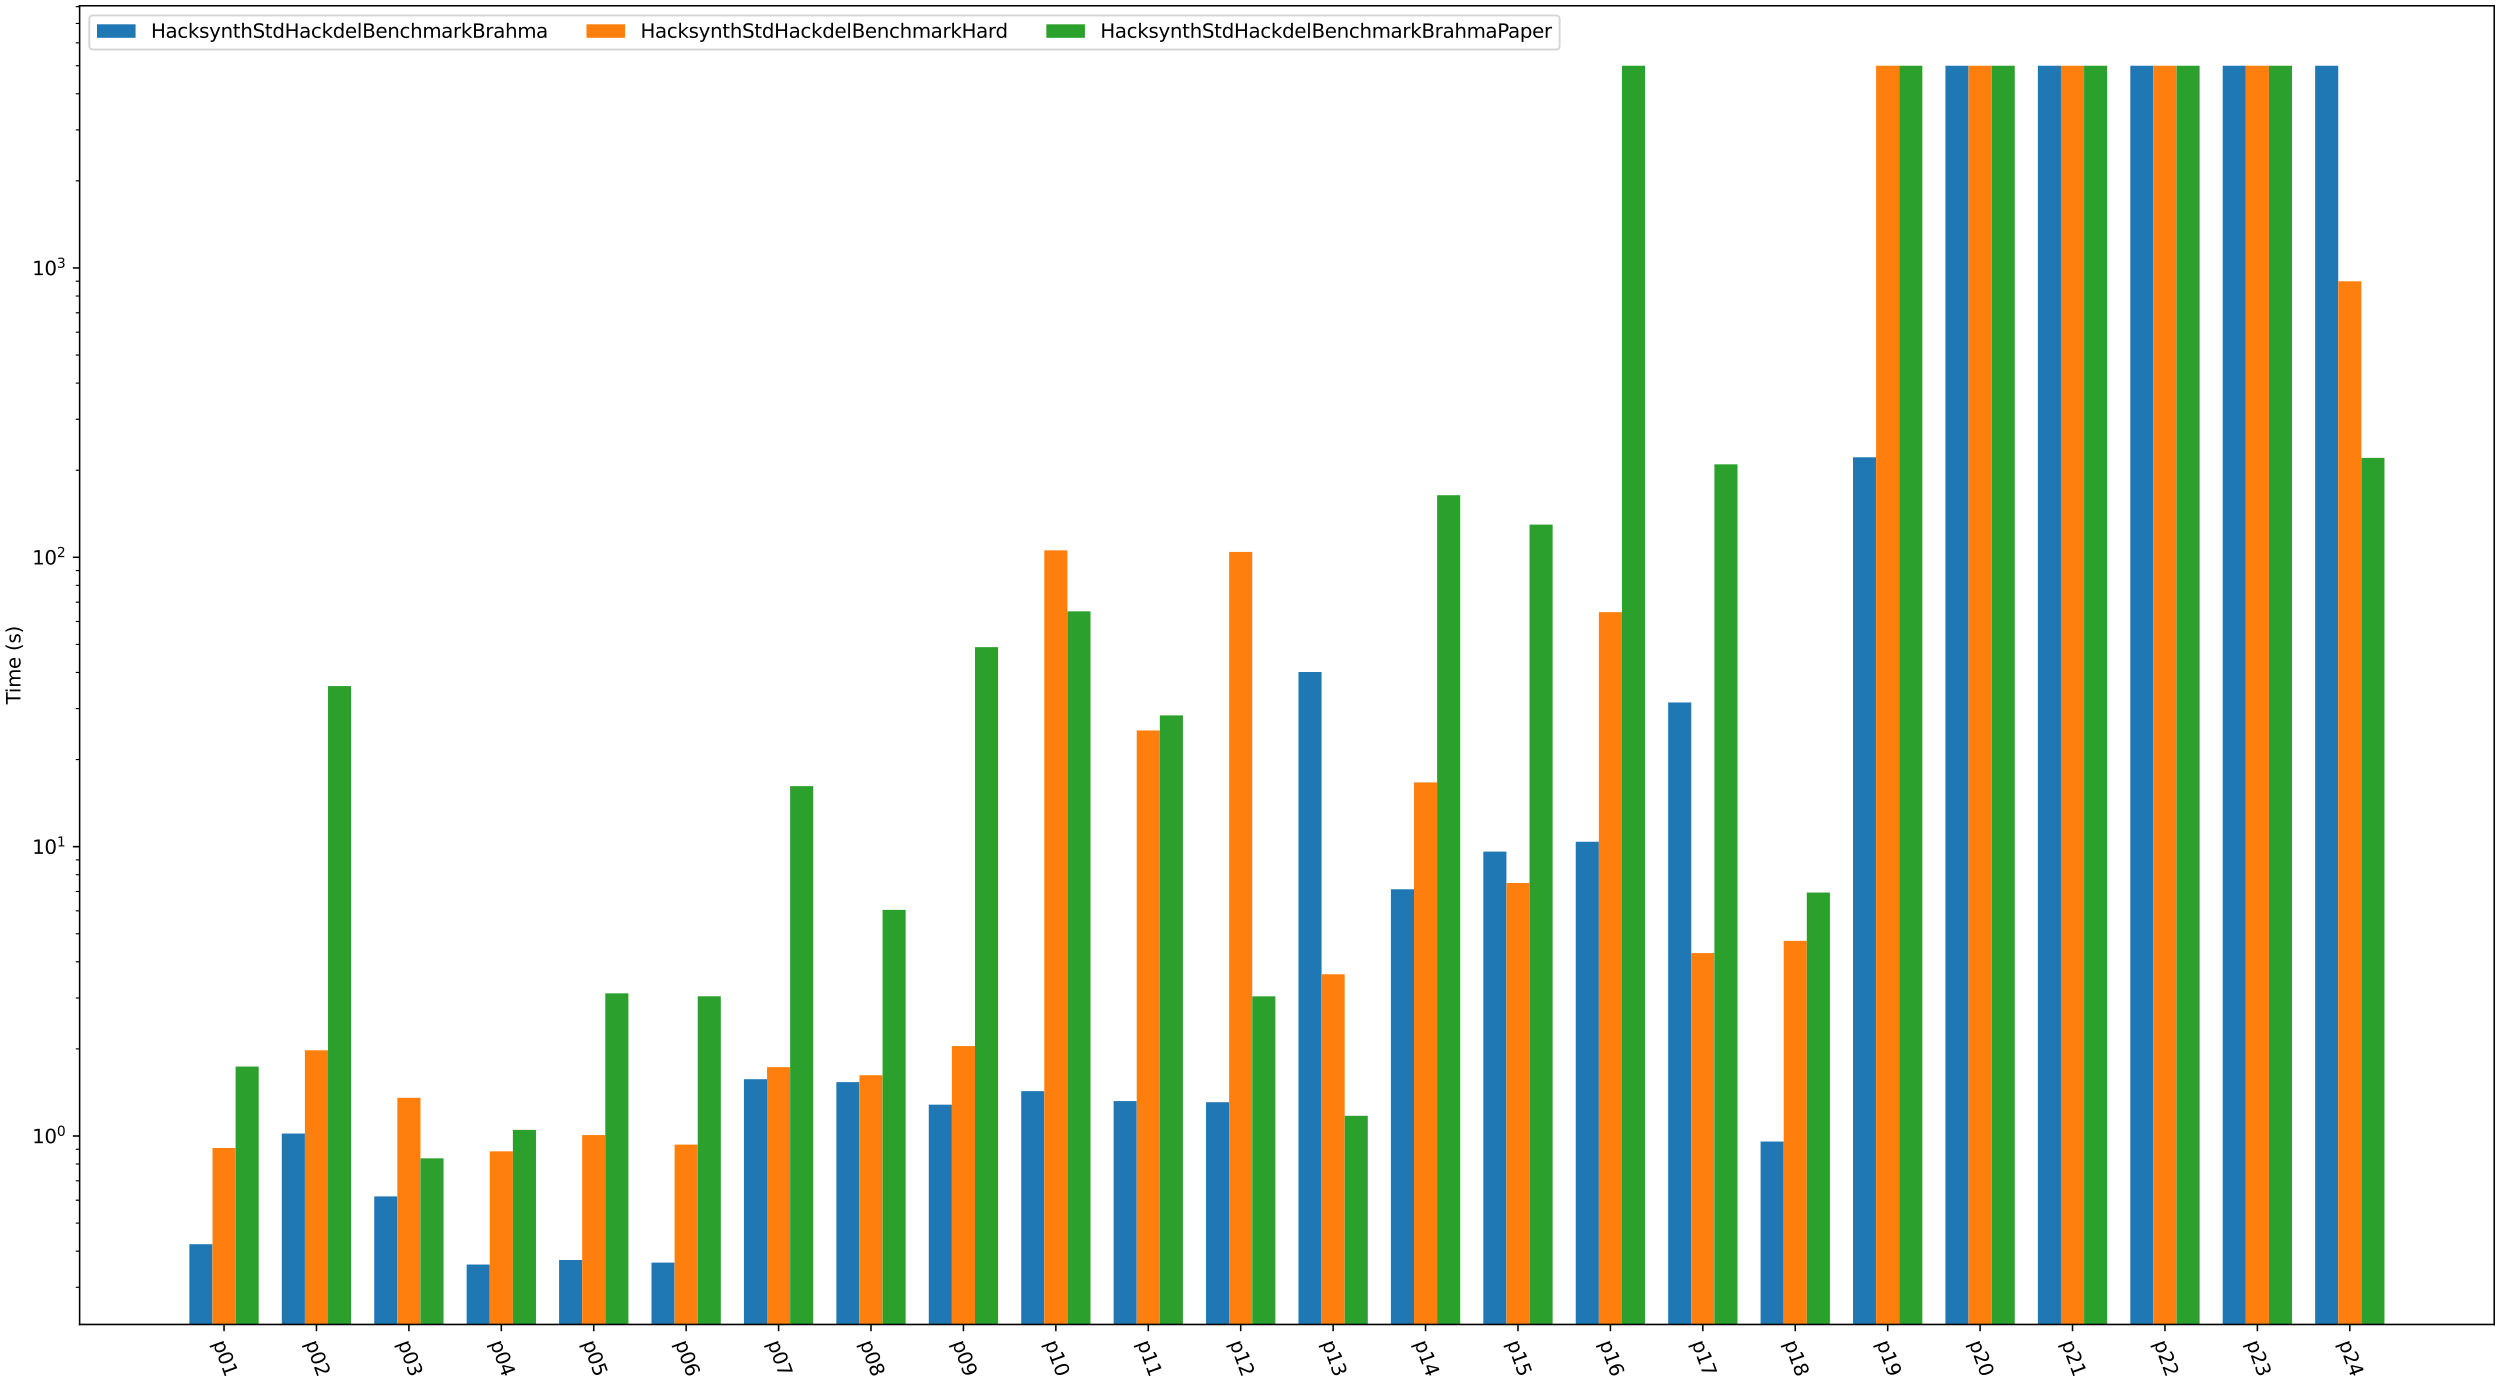 <?xml version="1.0" encoding="utf-8" standalone="no"?>
<!DOCTYPE svg PUBLIC "-//W3C//DTD SVG 1.1//EN"
  "http://www.w3.org/Graphics/SVG/1.1/DTD/svg11.dtd">
<svg xmlns:xlink="http://www.w3.org/1999/xlink" width="1296pt" height="717.84pt" viewBox="0 0 1296 717.84" xmlns="http://www.w3.org/2000/svg" version="1.1">
 <defs>
  <style type="text/css">*{stroke-linejoin: round; stroke-linecap: butt}</style>
 </defs>
 <g id="figure_1">
  <g id="patch_1">
   <path d="M 0 717.84 
L 1296 717.84 
L 1296 0 
L 0 0 
z
" style="fill: #ffffff"/>
  </g>
  <g id="axes_1">
   <g id="patch_2">
    <path d="M 41.278 686.606 
L 1293 686.606 
L 1293 3 
L 41.278 3 
z
" style="fill: #ffffff"/>
   </g>
   <g id="patch_3">
    <path d="M 98.175 150585.036 
L 110.153 150585.036 
L 110.153 644.999 
L 98.175 644.999 
z
" clip-path="url(#p7ad18f0dad)" style="fill: #1f77b4"/>
   </g>
   <g id="patch_4">
    <path d="M 146.088 150585.036 
L 158.066 150585.036 
L 158.066 587.625 
L 146.088 587.625 
z
" clip-path="url(#p7ad18f0dad)" style="fill: #1f77b4"/>
   </g>
   <g id="patch_5">
    <path d="M 194 150585.036 
L 205.979 150585.036 
L 205.979 620.224 
L 194 620.224 
z
" clip-path="url(#p7ad18f0dad)" style="fill: #1f77b4"/>
   </g>
   <g id="patch_6">
    <path d="M 241.913 150585.036 
L 253.891 150585.036 
L 253.891 655.533 
L 241.913 655.533 
z
" clip-path="url(#p7ad18f0dad)" style="fill: #1f77b4"/>
   </g>
   <g id="patch_7">
    <path d="M 289.826 150585.036 
L 301.804 150585.036 
L 301.804 653.19 
L 289.826 653.19 
z
" clip-path="url(#p7ad18f0dad)" style="fill: #1f77b4"/>
   </g>
   <g id="patch_8">
    <path d="M 337.739 150585.036 
L 349.717 150585.036 
L 349.717 654.517 
L 337.739 654.517 
z
" clip-path="url(#p7ad18f0dad)" style="fill: #1f77b4"/>
   </g>
   <g id="patch_9">
    <path d="M 385.651 150585.036 
L 397.63 150585.036 
L 397.63 559.441 
L 385.651 559.441 
z
" clip-path="url(#p7ad18f0dad)" style="fill: #1f77b4"/>
   </g>
   <g id="patch_10">
    <path d="M 433.564 150585.036 
L 445.542 150585.036 
L 445.542 560.969 
L 433.564 560.969 
z
" clip-path="url(#p7ad18f0dad)" style="fill: #1f77b4"/>
   </g>
   <g id="patch_11">
    <path d="M 481.477 150585.036 
L 493.455 150585.036 
L 493.455 572.666 
L 481.477 572.666 
z
" clip-path="url(#p7ad18f0dad)" style="fill: #1f77b4"/>
   </g>
   <g id="patch_12">
    <path d="M 529.39 150585.036 
L 541.368 150585.036 
L 541.368 565.656 
L 529.39 565.656 
z
" clip-path="url(#p7ad18f0dad)" style="fill: #1f77b4"/>
   </g>
   <g id="patch_13">
    <path d="M 577.303 150585.036 
L 589.281 150585.036 
L 589.281 570.799 
L 577.303 570.799 
z
" clip-path="url(#p7ad18f0dad)" style="fill: #1f77b4"/>
   </g>
   <g id="patch_14">
    <path d="M 625.215 150585.036 
L 637.194 150585.036 
L 637.194 571.363 
L 625.215 571.363 
z
" clip-path="url(#p7ad18f0dad)" style="fill: #1f77b4"/>
   </g>
   <g id="patch_15">
    <path d="M 673.128 150585.036 
L 685.106 150585.036 
L 685.106 348.369 
L 673.128 348.369 
z
" clip-path="url(#p7ad18f0dad)" style="fill: #1f77b4"/>
   </g>
   <g id="patch_16">
    <path d="M 721.041 150585.036 
L 733.019 150585.036 
L 733.019 460.986 
L 721.041 460.986 
z
" clip-path="url(#p7ad18f0dad)" style="fill: #1f77b4"/>
   </g>
   <g id="patch_17">
    <path d="M 768.954 150585.036 
L 780.932 150585.036 
L 780.932 441.476 
L 768.954 441.476 
z
" clip-path="url(#p7ad18f0dad)" style="fill: #1f77b4"/>
   </g>
   <g id="patch_18">
    <path d="M 816.867 150585.036 
L 828.845 150585.036 
L 828.845 436.357 
L 816.867 436.357 
z
" clip-path="url(#p7ad18f0dad)" style="fill: #1f77b4"/>
   </g>
   <g id="patch_19">
    <path d="M 864.779 150585.036 
L 876.757 150585.036 
L 876.757 364.162 
L 864.779 364.162 
z
" clip-path="url(#p7ad18f0dad)" style="fill: #1f77b4"/>
   </g>
   <g id="patch_20">
    <path d="M 912.692 150585.036 
L 924.67 150585.036 
L 924.67 591.775 
L 912.692 591.775 
z
" clip-path="url(#p7ad18f0dad)" style="fill: #1f77b4"/>
   </g>
   <g id="patch_21">
    <path d="M 960.605 150585.036 
L 972.583 150585.036 
L 972.583 237.039 
L 960.605 237.039 
z
" clip-path="url(#p7ad18f0dad)" style="fill: #1f77b4"/>
   </g>
   <g id="patch_22">
    <path d="M 1008.518 150585.036 
L 1020.496 150585.036 
L 1020.496 34.073 
L 1008.518 34.073 
z
" clip-path="url(#p7ad18f0dad)" style="fill: #1f77b4"/>
   </g>
   <g id="patch_23">
    <path d="M 1056.43 150585.036 
L 1068.409 150585.036 
L 1068.409 34.073 
L 1056.43 34.073 
z
" clip-path="url(#p7ad18f0dad)" style="fill: #1f77b4"/>
   </g>
   <g id="patch_24">
    <path d="M 1104.343 150585.036 
L 1116.321 150585.036 
L 1116.321 34.073 
L 1104.343 34.073 
z
" clip-path="url(#p7ad18f0dad)" style="fill: #1f77b4"/>
   </g>
   <g id="patch_25">
    <path d="M 1152.256 150585.036 
L 1164.234 150585.036 
L 1164.234 34.073 
L 1152.256 34.073 
z
" clip-path="url(#p7ad18f0dad)" style="fill: #1f77b4"/>
   </g>
   <g id="patch_26">
    <path d="M 1200.169 150585.036 
L 1212.147 150585.036 
L 1212.147 34.073 
L 1200.169 34.073 
z
" clip-path="url(#p7ad18f0dad)" style="fill: #1f77b4"/>
   </g>
   <g id="patch_27">
    <path d="M 110.153 150585.036 
L 122.131 150585.036 
L 122.131 595.117 
L 110.153 595.117 
z
" clip-path="url(#p7ad18f0dad)" style="fill: #ff7f0e"/>
   </g>
   <g id="patch_28">
    <path d="M 158.066 150585.036 
L 170.044 150585.036 
L 170.044 544.469 
L 158.066 544.469 
z
" clip-path="url(#p7ad18f0dad)" style="fill: #ff7f0e"/>
   </g>
   <g id="patch_29">
    <path d="M 205.979 150585.036 
L 217.957 150585.036 
L 217.957 569.102 
L 205.979 569.102 
z
" clip-path="url(#p7ad18f0dad)" style="fill: #ff7f0e"/>
   </g>
   <g id="patch_30">
    <path d="M 253.891 150585.036 
L 265.87 150585.036 
L 265.87 596.854 
L 253.891 596.854 
z
" clip-path="url(#p7ad18f0dad)" style="fill: #ff7f0e"/>
   </g>
   <g id="patch_31">
    <path d="M 301.804 150585.036 
L 313.782 150585.036 
L 313.782 588.406 
L 301.804 588.406 
z
" clip-path="url(#p7ad18f0dad)" style="fill: #ff7f0e"/>
   </g>
   <g id="patch_32">
    <path d="M 349.717 150585.036 
L 361.695 150585.036 
L 361.695 593.365 
L 349.717 593.365 
z
" clip-path="url(#p7ad18f0dad)" style="fill: #ff7f0e"/>
   </g>
   <g id="patch_33">
    <path d="M 397.63 150585.036 
L 409.608 150585.036 
L 409.608 553.216 
L 397.63 553.216 
z
" clip-path="url(#p7ad18f0dad)" style="fill: #ff7f0e"/>
   </g>
   <g id="patch_34">
    <path d="M 445.542 150585.036 
L 457.521 150585.036 
L 457.521 557.399 
L 445.542 557.399 
z
" clip-path="url(#p7ad18f0dad)" style="fill: #ff7f0e"/>
   </g>
   <g id="patch_35">
    <path d="M 493.455 150585.036 
L 505.433 150585.036 
L 505.433 542.272 
L 493.455 542.272 
z
" clip-path="url(#p7ad18f0dad)" style="fill: #ff7f0e"/>
   </g>
   <g id="patch_36">
    <path d="M 541.368 150585.036 
L 553.346 150585.036 
L 553.346 285.296 
L 541.368 285.296 
z
" clip-path="url(#p7ad18f0dad)" style="fill: #ff7f0e"/>
   </g>
   <g id="patch_37">
    <path d="M 589.281 150585.036 
L 601.259 150585.036 
L 601.259 378.685 
L 589.281 378.685 
z
" clip-path="url(#p7ad18f0dad)" style="fill: #ff7f0e"/>
   </g>
   <g id="patch_38">
    <path d="M 637.194 150585.036 
L 649.172 150585.036 
L 649.172 286.107 
L 637.194 286.107 
z
" clip-path="url(#p7ad18f0dad)" style="fill: #ff7f0e"/>
   </g>
   <g id="patch_39">
    <path d="M 685.106 150585.036 
L 697.085 150585.036 
L 697.085 505.07 
L 685.106 505.07 
z
" clip-path="url(#p7ad18f0dad)" style="fill: #ff7f0e"/>
   </g>
   <g id="patch_40">
    <path d="M 733.019 150585.036 
L 744.997 150585.036 
L 744.997 405.596 
L 733.019 405.596 
z
" clip-path="url(#p7ad18f0dad)" style="fill: #ff7f0e"/>
   </g>
   <g id="patch_41">
    <path d="M 780.932 150585.036 
L 792.91 150585.036 
L 792.91 457.734 
L 780.932 457.734 
z
" clip-path="url(#p7ad18f0dad)" style="fill: #ff7f0e"/>
   </g>
   <g id="patch_42">
    <path d="M 828.845 150585.036 
L 840.823 150585.036 
L 840.823 317.335 
L 828.845 317.335 
z
" clip-path="url(#p7ad18f0dad)" style="fill: #ff7f0e"/>
   </g>
   <g id="patch_43">
    <path d="M 876.757 150585.036 
L 888.736 150585.036 
L 888.736 494.06 
L 876.757 494.06 
z
" clip-path="url(#p7ad18f0dad)" style="fill: #ff7f0e"/>
   </g>
   <g id="patch_44">
    <path d="M 924.67 150585.036 
L 936.648 150585.036 
L 936.648 487.757 
L 924.67 487.757 
z
" clip-path="url(#p7ad18f0dad)" style="fill: #ff7f0e"/>
   </g>
   <g id="patch_45">
    <path d="M 972.583 150585.036 
L 984.561 150585.036 
L 984.561 34.073 
L 972.583 34.073 
z
" clip-path="url(#p7ad18f0dad)" style="fill: #ff7f0e"/>
   </g>
   <g id="patch_46">
    <path d="M 1020.496 150585.036 
L 1032.474 150585.036 
L 1032.474 34.073 
L 1020.496 34.073 
z
" clip-path="url(#p7ad18f0dad)" style="fill: #ff7f0e"/>
   </g>
   <g id="patch_47">
    <path d="M 1068.409 150585.036 
L 1080.387 150585.036 
L 1080.387 34.073 
L 1068.409 34.073 
z
" clip-path="url(#p7ad18f0dad)" style="fill: #ff7f0e"/>
   </g>
   <g id="patch_48">
    <path d="M 1116.321 150585.036 
L 1128.3 150585.036 
L 1128.3 34.073 
L 1116.321 34.073 
z
" clip-path="url(#p7ad18f0dad)" style="fill: #ff7f0e"/>
   </g>
   <g id="patch_49">
    <path d="M 1164.234 150585.036 
L 1176.212 150585.036 
L 1176.212 34.073 
L 1164.234 34.073 
z
" clip-path="url(#p7ad18f0dad)" style="fill: #ff7f0e"/>
   </g>
   <g id="patch_50">
    <path d="M 1212.147 150585.036 
L 1224.125 150585.036 
L 1224.125 145.794 
L 1212.147 145.794 
z
" clip-path="url(#p7ad18f0dad)" style="fill: #ff7f0e"/>
   </g>
   <g id="patch_51">
    <path d="M 122.131 150585.036 
L 134.109 150585.036 
L 134.109 552.873 
L 122.131 552.873 
z
" clip-path="url(#p7ad18f0dad)" style="fill: #2ca02c"/>
   </g>
   <g id="patch_52">
    <path d="M 170.044 150585.036 
L 182.022 150585.036 
L 182.022 355.674 
L 170.044 355.674 
z
" clip-path="url(#p7ad18f0dad)" style="fill: #2ca02c"/>
   </g>
   <g id="patch_53">
    <path d="M 217.957 150585.036 
L 229.935 150585.036 
L 229.935 600.494 
L 217.957 600.494 
z
" clip-path="url(#p7ad18f0dad)" style="fill: #2ca02c"/>
   </g>
   <g id="patch_54">
    <path d="M 265.87 150585.036 
L 277.848 150585.036 
L 277.848 585.709 
L 265.87 585.709 
z
" clip-path="url(#p7ad18f0dad)" style="fill: #2ca02c"/>
   </g>
   <g id="patch_55">
    <path d="M 313.782 150585.036 
L 325.76 150585.036 
L 325.76 514.957 
L 313.782 514.957 
z
" clip-path="url(#p7ad18f0dad)" style="fill: #2ca02c"/>
   </g>
   <g id="patch_56">
    <path d="M 361.695 150585.036 
L 373.673 150585.036 
L 373.673 516.458 
L 361.695 516.458 
z
" clip-path="url(#p7ad18f0dad)" style="fill: #2ca02c"/>
   </g>
   <g id="patch_57">
    <path d="M 409.608 150585.036 
L 421.586 150585.036 
L 421.586 407.548 
L 409.608 407.548 
z
" clip-path="url(#p7ad18f0dad)" style="fill: #2ca02c"/>
   </g>
   <g id="patch_58">
    <path d="M 457.521 150585.036 
L 469.499 150585.036 
L 469.499 471.662 
L 457.521 471.662 
z
" clip-path="url(#p7ad18f0dad)" style="fill: #2ca02c"/>
   </g>
   <g id="patch_59">
    <path d="M 505.433 150585.036 
L 517.412 150585.036 
L 517.412 335.49 
L 505.433 335.49 
z
" clip-path="url(#p7ad18f0dad)" style="fill: #2ca02c"/>
   </g>
   <g id="patch_60">
    <path d="M 553.346 150585.036 
L 565.324 150585.036 
L 565.324 316.906 
L 553.346 316.906 
z
" clip-path="url(#p7ad18f0dad)" style="fill: #2ca02c"/>
   </g>
   <g id="patch_61">
    <path d="M 601.259 150585.036 
L 613.237 150585.036 
L 613.237 370.871 
L 601.259 370.871 
z
" clip-path="url(#p7ad18f0dad)" style="fill: #2ca02c"/>
   </g>
   <g id="patch_62">
    <path d="M 649.172 150585.036 
L 661.15 150585.036 
L 661.15 516.503 
L 649.172 516.503 
z
" clip-path="url(#p7ad18f0dad)" style="fill: #2ca02c"/>
   </g>
   <g id="patch_63">
    <path d="M 697.085 150585.036 
L 709.063 150585.036 
L 709.063 578.414 
L 697.085 578.414 
z
" clip-path="url(#p7ad18f0dad)" style="fill: #2ca02c"/>
   </g>
   <g id="patch_64">
    <path d="M 744.997 150585.036 
L 756.976 150585.036 
L 756.976 256.708 
L 744.997 256.708 
z
" clip-path="url(#p7ad18f0dad)" style="fill: #2ca02c"/>
   </g>
   <g id="patch_65">
    <path d="M 792.91 150585.036 
L 804.888 150585.036 
L 804.888 271.941 
L 792.91 271.941 
z
" clip-path="url(#p7ad18f0dad)" style="fill: #2ca02c"/>
   </g>
   <g id="patch_66">
    <path d="M 840.823 150585.036 
L 852.801 150585.036 
L 852.801 34.073 
L 840.823 34.073 
z
" clip-path="url(#p7ad18f0dad)" style="fill: #2ca02c"/>
   </g>
   <g id="patch_67">
    <path d="M 888.736 150585.036 
L 900.714 150585.036 
L 900.714 240.706 
L 888.736 240.706 
z
" clip-path="url(#p7ad18f0dad)" style="fill: #2ca02c"/>
   </g>
   <g id="patch_68">
    <path d="M 936.648 150585.036 
L 948.627 150585.036 
L 948.627 462.677 
L 936.648 462.677 
z
" clip-path="url(#p7ad18f0dad)" style="fill: #2ca02c"/>
   </g>
   <g id="patch_69">
    <path d="M 984.561 150585.036 
L 996.539 150585.036 
L 996.539 34.073 
L 984.561 34.073 
z
" clip-path="url(#p7ad18f0dad)" style="fill: #2ca02c"/>
   </g>
   <g id="patch_70">
    <path d="M 1032.474 150585.036 
L 1044.452 150585.036 
L 1044.452 34.073 
L 1032.474 34.073 
z
" clip-path="url(#p7ad18f0dad)" style="fill: #2ca02c"/>
   </g>
   <g id="patch_71">
    <path d="M 1080.387 150585.036 
L 1092.365 150585.036 
L 1092.365 34.073 
L 1080.387 34.073 
z
" clip-path="url(#p7ad18f0dad)" style="fill: #2ca02c"/>
   </g>
   <g id="patch_72">
    <path d="M 1128.3 150585.036 
L 1140.278 150585.036 
L 1140.278 34.073 
L 1128.3 34.073 
z
" clip-path="url(#p7ad18f0dad)" style="fill: #2ca02c"/>
   </g>
   <g id="patch_73">
    <path d="M 1176.212 150585.036 
L 1188.191 150585.036 
L 1188.191 34.073 
L 1176.212 34.073 
z
" clip-path="url(#p7ad18f0dad)" style="fill: #2ca02c"/>
   </g>
   <g id="patch_74">
    <path d="M 1224.125 150585.036 
L 1236.103 150585.036 
L 1236.103 237.36 
L 1224.125 237.36 
z
" clip-path="url(#p7ad18f0dad)" style="fill: #2ca02c"/>
   </g>
   <g id="matplotlib.axis_1">
    <g id="xtick_1">
     <g id="line2d_1">
      <defs>
       <path id="mc54bf52e9c" d="M 0 0 
L 0 3.5 
" style="stroke: #000000; stroke-width: 0.8"/>
      </defs>
      <g>
       <use xlink:href="#mc54bf52e9c" x="116.142" y="686.606" style="stroke: #000000; stroke-width: 0.8"/>
      </g>
     </g>
     <g id="text_1">
      <!-- p01 -->
      <g transform="translate(110.287 696.205) rotate(-290) scale(0.1 -0.1)">
       <defs>
        <path id="DejaVuSans-70" d="M 1159 525 
L 1159 -1331 
L 581 -1331 
L 581 3500 
L 1159 3500 
L 1159 2969 
Q 1341 3281 1617 3432 
Q 1894 3584 2278 3584 
Q 2916 3584 3314 3078 
Q 3713 2572 3713 1747 
Q 3713 922 3314 415 
Q 2916 -91 2278 -91 
Q 1894 -91 1617 61 
Q 1341 213 1159 525 
z
M 3116 1747 
Q 3116 2381 2855 2742 
Q 2594 3103 2138 3103 
Q 1681 3103 1420 2742 
Q 1159 2381 1159 1747 
Q 1159 1113 1420 752 
Q 1681 391 2138 391 
Q 2594 391 2855 752 
Q 3116 1113 3116 1747 
z
" transform="scale(0.016)"/>
        <path id="DejaVuSans-30" d="M 2034 4250 
Q 1547 4250 1301 3770 
Q 1056 3291 1056 2328 
Q 1056 1369 1301 889 
Q 1547 409 2034 409 
Q 2525 409 2770 889 
Q 3016 1369 3016 2328 
Q 3016 3291 2770 3770 
Q 2525 4250 2034 4250 
z
M 2034 4750 
Q 2819 4750 3233 4129 
Q 3647 3509 3647 2328 
Q 3647 1150 3233 529 
Q 2819 -91 2034 -91 
Q 1250 -91 836 529 
Q 422 1150 422 2328 
Q 422 3509 836 4129 
Q 1250 4750 2034 4750 
z
" transform="scale(0.016)"/>
        <path id="DejaVuSans-31" d="M 794 531 
L 1825 531 
L 1825 4091 
L 703 3866 
L 703 4441 
L 1819 4666 
L 2450 4666 
L 2450 531 
L 3481 531 
L 3481 0 
L 794 0 
L 794 531 
z
" transform="scale(0.016)"/>
       </defs>
       <use xlink:href="#DejaVuSans-70"/>
       <use xlink:href="#DejaVuSans-30" x="63.477"/>
       <use xlink:href="#DejaVuSans-31" x="127.1"/>
      </g>
     </g>
    </g>
    <g id="xtick_2">
     <g id="line2d_2">
      <g>
       <use xlink:href="#mc54bf52e9c" x="164.055" y="686.606" style="stroke: #000000; stroke-width: 0.8"/>
      </g>
     </g>
     <g id="text_2">
      <!-- p02 -->
      <g transform="translate(158.2 696.205) rotate(-290) scale(0.1 -0.1)">
       <defs>
        <path id="DejaVuSans-32" d="M 1228 531 
L 3431 531 
L 3431 0 
L 469 0 
L 469 531 
Q 828 903 1448 1529 
Q 2069 2156 2228 2338 
Q 2531 2678 2651 2914 
Q 2772 3150 2772 3378 
Q 2772 3750 2511 3984 
Q 2250 4219 1831 4219 
Q 1534 4219 1204 4116 
Q 875 4013 500 3803 
L 500 4441 
Q 881 4594 1212 4672 
Q 1544 4750 1819 4750 
Q 2544 4750 2975 4387 
Q 3406 4025 3406 3419 
Q 3406 3131 3298 2873 
Q 3191 2616 2906 2266 
Q 2828 2175 2409 1742 
Q 1991 1309 1228 531 
z
" transform="scale(0.016)"/>
       </defs>
       <use xlink:href="#DejaVuSans-70"/>
       <use xlink:href="#DejaVuSans-30" x="63.477"/>
       <use xlink:href="#DejaVuSans-32" x="127.1"/>
      </g>
     </g>
    </g>
    <g id="xtick_3">
     <g id="line2d_3">
      <g>
       <use xlink:href="#mc54bf52e9c" x="211.968" y="686.606" style="stroke: #000000; stroke-width: 0.8"/>
      </g>
     </g>
     <g id="text_3">
      <!-- p03 -->
      <g transform="translate(206.113 696.205) rotate(-290) scale(0.1 -0.1)">
       <defs>
        <path id="DejaVuSans-33" d="M 2597 2516 
Q 3050 2419 3304 2112 
Q 3559 1806 3559 1356 
Q 3559 666 3084 287 
Q 2609 -91 1734 -91 
Q 1441 -91 1130 -33 
Q 819 25 488 141 
L 488 750 
Q 750 597 1062 519 
Q 1375 441 1716 441 
Q 2309 441 2620 675 
Q 2931 909 2931 1356 
Q 2931 1769 2642 2001 
Q 2353 2234 1838 2234 
L 1294 2234 
L 1294 2753 
L 1863 2753 
Q 2328 2753 2575 2939 
Q 2822 3125 2822 3475 
Q 2822 3834 2567 4026 
Q 2313 4219 1838 4219 
Q 1578 4219 1281 4162 
Q 984 4106 628 3988 
L 628 4550 
Q 988 4650 1302 4700 
Q 1616 4750 1894 4750 
Q 2613 4750 3031 4423 
Q 3450 4097 3450 3541 
Q 3450 3153 3228 2886 
Q 3006 2619 2597 2516 
z
" transform="scale(0.016)"/>
       </defs>
       <use xlink:href="#DejaVuSans-70"/>
       <use xlink:href="#DejaVuSans-30" x="63.477"/>
       <use xlink:href="#DejaVuSans-33" x="127.1"/>
      </g>
     </g>
    </g>
    <g id="xtick_4">
     <g id="line2d_4">
      <g>
       <use xlink:href="#mc54bf52e9c" x="259.88" y="686.606" style="stroke: #000000; stroke-width: 0.8"/>
      </g>
     </g>
     <g id="text_4">
      <!-- p04 -->
      <g transform="translate(254.026 696.205) rotate(-290) scale(0.1 -0.1)">
       <defs>
        <path id="DejaVuSans-34" d="M 2419 4116 
L 825 1625 
L 2419 1625 
L 2419 4116 
z
M 2253 4666 
L 3047 4666 
L 3047 1625 
L 3713 1625 
L 3713 1100 
L 3047 1100 
L 3047 0 
L 2419 0 
L 2419 1100 
L 313 1100 
L 313 1709 
L 2253 4666 
z
" transform="scale(0.016)"/>
       </defs>
       <use xlink:href="#DejaVuSans-70"/>
       <use xlink:href="#DejaVuSans-30" x="63.477"/>
       <use xlink:href="#DejaVuSans-34" x="127.1"/>
      </g>
     </g>
    </g>
    <g id="xtick_5">
     <g id="line2d_5">
      <g>
       <use xlink:href="#mc54bf52e9c" x="307.793" y="686.606" style="stroke: #000000; stroke-width: 0.8"/>
      </g>
     </g>
     <g id="text_5">
      <!-- p05 -->
      <g transform="translate(301.938 696.205) rotate(-290) scale(0.1 -0.1)">
       <defs>
        <path id="DejaVuSans-35" d="M 691 4666 
L 3169 4666 
L 3169 4134 
L 1269 4134 
L 1269 2991 
Q 1406 3038 1543 3061 
Q 1681 3084 1819 3084 
Q 2600 3084 3056 2656 
Q 3513 2228 3513 1497 
Q 3513 744 3044 326 
Q 2575 -91 1722 -91 
Q 1428 -91 1123 -41 
Q 819 9 494 109 
L 494 744 
Q 775 591 1075 516 
Q 1375 441 1709 441 
Q 2250 441 2565 725 
Q 2881 1009 2881 1497 
Q 2881 1984 2565 2268 
Q 2250 2553 1709 2553 
Q 1456 2553 1204 2497 
Q 953 2441 691 2322 
L 691 4666 
z
" transform="scale(0.016)"/>
       </defs>
       <use xlink:href="#DejaVuSans-70"/>
       <use xlink:href="#DejaVuSans-30" x="63.477"/>
       <use xlink:href="#DejaVuSans-35" x="127.1"/>
      </g>
     </g>
    </g>
    <g id="xtick_6">
     <g id="line2d_6">
      <g>
       <use xlink:href="#mc54bf52e9c" x="355.706" y="686.606" style="stroke: #000000; stroke-width: 0.8"/>
      </g>
     </g>
     <g id="text_6">
      <!-- p06 -->
      <g transform="translate(349.851 696.205) rotate(-290) scale(0.1 -0.1)">
       <defs>
        <path id="DejaVuSans-36" d="M 2113 2584 
Q 1688 2584 1439 2293 
Q 1191 2003 1191 1497 
Q 1191 994 1439 701 
Q 1688 409 2113 409 
Q 2538 409 2786 701 
Q 3034 994 3034 1497 
Q 3034 2003 2786 2293 
Q 2538 2584 2113 2584 
z
M 3366 4563 
L 3366 3988 
Q 3128 4100 2886 4159 
Q 2644 4219 2406 4219 
Q 1781 4219 1451 3797 
Q 1122 3375 1075 2522 
Q 1259 2794 1537 2939 
Q 1816 3084 2150 3084 
Q 2853 3084 3261 2657 
Q 3669 2231 3669 1497 
Q 3669 778 3244 343 
Q 2819 -91 2113 -91 
Q 1303 -91 875 529 
Q 447 1150 447 2328 
Q 447 3434 972 4092 
Q 1497 4750 2381 4750 
Q 2619 4750 2861 4703 
Q 3103 4656 3366 4563 
z
" transform="scale(0.016)"/>
       </defs>
       <use xlink:href="#DejaVuSans-70"/>
       <use xlink:href="#DejaVuSans-30" x="63.477"/>
       <use xlink:href="#DejaVuSans-36" x="127.1"/>
      </g>
     </g>
    </g>
    <g id="xtick_7">
     <g id="line2d_7">
      <g>
       <use xlink:href="#mc54bf52e9c" x="403.619" y="686.606" style="stroke: #000000; stroke-width: 0.8"/>
      </g>
     </g>
     <g id="text_7">
      <!-- p07 -->
      <g transform="translate(397.764 696.205) rotate(-290) scale(0.1 -0.1)">
       <defs>
        <path id="DejaVuSans-37" d="M 525 4666 
L 3525 4666 
L 3525 4397 
L 1831 0 
L 1172 0 
L 2766 4134 
L 525 4134 
L 525 4666 
z
" transform="scale(0.016)"/>
       </defs>
       <use xlink:href="#DejaVuSans-70"/>
       <use xlink:href="#DejaVuSans-30" x="63.477"/>
       <use xlink:href="#DejaVuSans-37" x="127.1"/>
      </g>
     </g>
    </g>
    <g id="xtick_8">
     <g id="line2d_8">
      <g>
       <use xlink:href="#mc54bf52e9c" x="451.532" y="686.606" style="stroke: #000000; stroke-width: 0.8"/>
      </g>
     </g>
     <g id="text_8">
      <!-- p08 -->
      <g transform="translate(445.677 696.205) rotate(-290) scale(0.1 -0.1)">
       <defs>
        <path id="DejaVuSans-38" d="M 2034 2216 
Q 1584 2216 1326 1975 
Q 1069 1734 1069 1313 
Q 1069 891 1326 650 
Q 1584 409 2034 409 
Q 2484 409 2743 651 
Q 3003 894 3003 1313 
Q 3003 1734 2745 1975 
Q 2488 2216 2034 2216 
z
M 1403 2484 
Q 997 2584 770 2862 
Q 544 3141 544 3541 
Q 544 4100 942 4425 
Q 1341 4750 2034 4750 
Q 2731 4750 3128 4425 
Q 3525 4100 3525 3541 
Q 3525 3141 3298 2862 
Q 3072 2584 2669 2484 
Q 3125 2378 3379 2068 
Q 3634 1759 3634 1313 
Q 3634 634 3220 271 
Q 2806 -91 2034 -91 
Q 1263 -91 848 271 
Q 434 634 434 1313 
Q 434 1759 690 2068 
Q 947 2378 1403 2484 
z
M 1172 3481 
Q 1172 3119 1398 2916 
Q 1625 2713 2034 2713 
Q 2441 2713 2670 2916 
Q 2900 3119 2900 3481 
Q 2900 3844 2670 4047 
Q 2441 4250 2034 4250 
Q 1625 4250 1398 4047 
Q 1172 3844 1172 3481 
z
" transform="scale(0.016)"/>
       </defs>
       <use xlink:href="#DejaVuSans-70"/>
       <use xlink:href="#DejaVuSans-30" x="63.477"/>
       <use xlink:href="#DejaVuSans-38" x="127.1"/>
      </g>
     </g>
    </g>
    <g id="xtick_9">
     <g id="line2d_9">
      <g>
       <use xlink:href="#mc54bf52e9c" x="499.444" y="686.606" style="stroke: #000000; stroke-width: 0.8"/>
      </g>
     </g>
     <g id="text_9">
      <!-- p09 -->
      <g transform="translate(493.59 696.205) rotate(-290) scale(0.1 -0.1)">
       <defs>
        <path id="DejaVuSans-39" d="M 703 97 
L 703 672 
Q 941 559 1184 500 
Q 1428 441 1663 441 
Q 2288 441 2617 861 
Q 2947 1281 2994 2138 
Q 2813 1869 2534 1725 
Q 2256 1581 1919 1581 
Q 1219 1581 811 2004 
Q 403 2428 403 3163 
Q 403 3881 828 4315 
Q 1253 4750 1959 4750 
Q 2769 4750 3195 4129 
Q 3622 3509 3622 2328 
Q 3622 1225 3098 567 
Q 2575 -91 1691 -91 
Q 1453 -91 1209 -44 
Q 966 3 703 97 
z
M 1959 2075 
Q 2384 2075 2632 2365 
Q 2881 2656 2881 3163 
Q 2881 3666 2632 3958 
Q 2384 4250 1959 4250 
Q 1534 4250 1286 3958 
Q 1038 3666 1038 3163 
Q 1038 2656 1286 2365 
Q 1534 2075 1959 2075 
z
" transform="scale(0.016)"/>
       </defs>
       <use xlink:href="#DejaVuSans-70"/>
       <use xlink:href="#DejaVuSans-30" x="63.477"/>
       <use xlink:href="#DejaVuSans-39" x="127.1"/>
      </g>
     </g>
    </g>
    <g id="xtick_10">
     <g id="line2d_10">
      <g>
       <use xlink:href="#mc54bf52e9c" x="547.357" y="686.606" style="stroke: #000000; stroke-width: 0.8"/>
      </g>
     </g>
     <g id="text_10">
      <!-- p10 -->
      <g transform="translate(541.502 696.205) rotate(-290) scale(0.1 -0.1)">
       <use xlink:href="#DejaVuSans-70"/>
       <use xlink:href="#DejaVuSans-31" x="63.477"/>
       <use xlink:href="#DejaVuSans-30" x="127.1"/>
      </g>
     </g>
    </g>
    <g id="xtick_11">
     <g id="line2d_11">
      <g>
       <use xlink:href="#mc54bf52e9c" x="595.27" y="686.606" style="stroke: #000000; stroke-width: 0.8"/>
      </g>
     </g>
     <g id="text_11">
      <!-- p11 -->
      <g transform="translate(589.415 696.205) rotate(-290) scale(0.1 -0.1)">
       <use xlink:href="#DejaVuSans-70"/>
       <use xlink:href="#DejaVuSans-31" x="63.477"/>
       <use xlink:href="#DejaVuSans-31" x="127.1"/>
      </g>
     </g>
    </g>
    <g id="xtick_12">
     <g id="line2d_12">
      <g>
       <use xlink:href="#mc54bf52e9c" x="643.183" y="686.606" style="stroke: #000000; stroke-width: 0.8"/>
      </g>
     </g>
     <g id="text_12">
      <!-- p12 -->
      <g transform="translate(637.328 696.205) rotate(-290) scale(0.1 -0.1)">
       <use xlink:href="#DejaVuSans-70"/>
       <use xlink:href="#DejaVuSans-31" x="63.477"/>
       <use xlink:href="#DejaVuSans-32" x="127.1"/>
      </g>
     </g>
    </g>
    <g id="xtick_13">
     <g id="line2d_13">
      <g>
       <use xlink:href="#mc54bf52e9c" x="691.095" y="686.606" style="stroke: #000000; stroke-width: 0.8"/>
      </g>
     </g>
     <g id="text_13">
      <!-- p13 -->
      <g transform="translate(685.241 696.205) rotate(-290) scale(0.1 -0.1)">
       <use xlink:href="#DejaVuSans-70"/>
       <use xlink:href="#DejaVuSans-31" x="63.477"/>
       <use xlink:href="#DejaVuSans-33" x="127.1"/>
      </g>
     </g>
    </g>
    <g id="xtick_14">
     <g id="line2d_14">
      <g>
       <use xlink:href="#mc54bf52e9c" x="739.008" y="686.606" style="stroke: #000000; stroke-width: 0.8"/>
      </g>
     </g>
     <g id="text_14">
      <!-- p14 -->
      <g transform="translate(733.154 696.205) rotate(-290) scale(0.1 -0.1)">
       <use xlink:href="#DejaVuSans-70"/>
       <use xlink:href="#DejaVuSans-31" x="63.477"/>
       <use xlink:href="#DejaVuSans-34" x="127.1"/>
      </g>
     </g>
    </g>
    <g id="xtick_15">
     <g id="line2d_15">
      <g>
       <use xlink:href="#mc54bf52e9c" x="786.921" y="686.606" style="stroke: #000000; stroke-width: 0.8"/>
      </g>
     </g>
     <g id="text_15">
      <!-- p15 -->
      <g transform="translate(781.066 696.205) rotate(-290) scale(0.1 -0.1)">
       <use xlink:href="#DejaVuSans-70"/>
       <use xlink:href="#DejaVuSans-31" x="63.477"/>
       <use xlink:href="#DejaVuSans-35" x="127.1"/>
      </g>
     </g>
    </g>
    <g id="xtick_16">
     <g id="line2d_16">
      <g>
       <use xlink:href="#mc54bf52e9c" x="834.834" y="686.606" style="stroke: #000000; stroke-width: 0.8"/>
      </g>
     </g>
     <g id="text_16">
      <!-- p16 -->
      <g transform="translate(828.979 696.205) rotate(-290) scale(0.1 -0.1)">
       <use xlink:href="#DejaVuSans-70"/>
       <use xlink:href="#DejaVuSans-31" x="63.477"/>
       <use xlink:href="#DejaVuSans-36" x="127.1"/>
      </g>
     </g>
    </g>
    <g id="xtick_17">
     <g id="line2d_17">
      <g>
       <use xlink:href="#mc54bf52e9c" x="882.747" y="686.606" style="stroke: #000000; stroke-width: 0.8"/>
      </g>
     </g>
     <g id="text_17">
      <!-- p17 -->
      <g transform="translate(876.892 696.205) rotate(-290) scale(0.1 -0.1)">
       <use xlink:href="#DejaVuSans-70"/>
       <use xlink:href="#DejaVuSans-31" x="63.477"/>
       <use xlink:href="#DejaVuSans-37" x="127.1"/>
      </g>
     </g>
    </g>
    <g id="xtick_18">
     <g id="line2d_18">
      <g>
       <use xlink:href="#mc54bf52e9c" x="930.659" y="686.606" style="stroke: #000000; stroke-width: 0.8"/>
      </g>
     </g>
     <g id="text_18">
      <!-- p18 -->
      <g transform="translate(924.805 696.205) rotate(-290) scale(0.1 -0.1)">
       <use xlink:href="#DejaVuSans-70"/>
       <use xlink:href="#DejaVuSans-31" x="63.477"/>
       <use xlink:href="#DejaVuSans-38" x="127.1"/>
      </g>
     </g>
    </g>
    <g id="xtick_19">
     <g id="line2d_19">
      <g>
       <use xlink:href="#mc54bf52e9c" x="978.572" y="686.606" style="stroke: #000000; stroke-width: 0.8"/>
      </g>
     </g>
     <g id="text_19">
      <!-- p19 -->
      <g transform="translate(972.717 696.205) rotate(-290) scale(0.1 -0.1)">
       <use xlink:href="#DejaVuSans-70"/>
       <use xlink:href="#DejaVuSans-31" x="63.477"/>
       <use xlink:href="#DejaVuSans-39" x="127.1"/>
      </g>
     </g>
    </g>
    <g id="xtick_20">
     <g id="line2d_20">
      <g>
       <use xlink:href="#mc54bf52e9c" x="1026.485" y="686.606" style="stroke: #000000; stroke-width: 0.8"/>
      </g>
     </g>
     <g id="text_20">
      <!-- p20 -->
      <g transform="translate(1020.63 696.205) rotate(-290) scale(0.1 -0.1)">
       <use xlink:href="#DejaVuSans-70"/>
       <use xlink:href="#DejaVuSans-32" x="63.477"/>
       <use xlink:href="#DejaVuSans-30" x="127.1"/>
      </g>
     </g>
    </g>
    <g id="xtick_21">
     <g id="line2d_21">
      <g>
       <use xlink:href="#mc54bf52e9c" x="1074.398" y="686.606" style="stroke: #000000; stroke-width: 0.8"/>
      </g>
     </g>
     <g id="text_21">
      <!-- p21 -->
      <g transform="translate(1068.543 696.205) rotate(-290) scale(0.1 -0.1)">
       <use xlink:href="#DejaVuSans-70"/>
       <use xlink:href="#DejaVuSans-32" x="63.477"/>
       <use xlink:href="#DejaVuSans-31" x="127.1"/>
      </g>
     </g>
    </g>
    <g id="xtick_22">
     <g id="line2d_22">
      <g>
       <use xlink:href="#mc54bf52e9c" x="1122.31" y="686.606" style="stroke: #000000; stroke-width: 0.8"/>
      </g>
     </g>
     <g id="text_22">
      <!-- p22 -->
      <g transform="translate(1116.456 696.205) rotate(-290) scale(0.1 -0.1)">
       <use xlink:href="#DejaVuSans-70"/>
       <use xlink:href="#DejaVuSans-32" x="63.477"/>
       <use xlink:href="#DejaVuSans-32" x="127.1"/>
      </g>
     </g>
    </g>
    <g id="xtick_23">
     <g id="line2d_23">
      <g>
       <use xlink:href="#mc54bf52e9c" x="1170.223" y="686.606" style="stroke: #000000; stroke-width: 0.8"/>
      </g>
     </g>
     <g id="text_23">
      <!-- p23 -->
      <g transform="translate(1164.369 696.205) rotate(-290) scale(0.1 -0.1)">
       <use xlink:href="#DejaVuSans-70"/>
       <use xlink:href="#DejaVuSans-32" x="63.477"/>
       <use xlink:href="#DejaVuSans-33" x="127.1"/>
      </g>
     </g>
    </g>
    <g id="xtick_24">
     <g id="line2d_24">
      <g>
       <use xlink:href="#mc54bf52e9c" x="1218.136" y="686.606" style="stroke: #000000; stroke-width: 0.8"/>
      </g>
     </g>
     <g id="text_24">
      <!-- p24 -->
      <g transform="translate(1212.281 696.205) rotate(-290) scale(0.1 -0.1)">
       <use xlink:href="#DejaVuSans-70"/>
       <use xlink:href="#DejaVuSans-32" x="63.477"/>
       <use xlink:href="#DejaVuSans-34" x="127.1"/>
      </g>
     </g>
    </g>
   </g>
   <g id="matplotlib.axis_2">
    <g id="ytick_1">
     <g id="line2d_25">
      <defs>
       <path id="mad67527cb9" d="M 0 0 
L -3.5 0 
" style="stroke: #000000; stroke-width: 0.8"/>
      </defs>
      <g>
       <use xlink:href="#mad67527cb9" x="41.278" y="588.904" style="stroke: #000000; stroke-width: 0.8"/>
      </g>
     </g>
     <g id="text_25">
      <!-- $\mathdefault{10^{0}}$ -->
      <g transform="translate(16.678 592.704) scale(0.1 -0.1)">
       <use xlink:href="#DejaVuSans-31" transform="translate(0 0.766)"/>
       <use xlink:href="#DejaVuSans-30" transform="translate(63.623 0.766)"/>
       <use xlink:href="#DejaVuSans-30" transform="translate(128.203 39.047) scale(0.7)"/>
      </g>
     </g>
    </g>
    <g id="ytick_2">
     <g id="line2d_26">
      <g>
       <use xlink:href="#mad67527cb9" x="41.278" y="438.908" style="stroke: #000000; stroke-width: 0.8"/>
      </g>
     </g>
     <g id="text_26">
      <!-- $\mathdefault{10^{1}}$ -->
      <g transform="translate(16.678 442.708) scale(0.1 -0.1)">
       <use xlink:href="#DejaVuSans-31" transform="translate(0 0.684)"/>
       <use xlink:href="#DejaVuSans-30" transform="translate(63.623 0.684)"/>
       <use xlink:href="#DejaVuSans-31" transform="translate(128.203 38.966) scale(0.7)"/>
      </g>
     </g>
    </g>
    <g id="ytick_3">
     <g id="line2d_27">
      <g>
       <use xlink:href="#mad67527cb9" x="41.278" y="288.912" style="stroke: #000000; stroke-width: 0.8"/>
      </g>
     </g>
     <g id="text_27">
      <!-- $\mathdefault{10^{2}}$ -->
      <g transform="translate(16.678 292.711) scale(0.1 -0.1)">
       <use xlink:href="#DejaVuSans-31" transform="translate(0 0.766)"/>
       <use xlink:href="#DejaVuSans-30" transform="translate(63.623 0.766)"/>
       <use xlink:href="#DejaVuSans-32" transform="translate(128.203 39.047) scale(0.7)"/>
      </g>
     </g>
    </g>
    <g id="ytick_4">
     <g id="line2d_28">
      <g>
       <use xlink:href="#mad67527cb9" x="41.278" y="138.916" style="stroke: #000000; stroke-width: 0.8"/>
      </g>
     </g>
     <g id="text_28">
      <!-- $\mathdefault{10^{3}}$ -->
      <g transform="translate(16.678 142.715) scale(0.1 -0.1)">
       <use xlink:href="#DejaVuSans-31" transform="translate(0 0.766)"/>
       <use xlink:href="#DejaVuSans-30" transform="translate(63.623 0.766)"/>
       <use xlink:href="#DejaVuSans-33" transform="translate(128.203 39.047) scale(0.7)"/>
      </g>
     </g>
    </g>
    <g id="ytick_5">
     <g id="line2d_29">
      <defs>
       <path id="mab446124dd" d="M 0 0 
L -2 0 
" style="stroke: #000000; stroke-width: 0.6"/>
      </defs>
      <g>
       <use xlink:href="#mab446124dd" x="41.278" y="667.334" style="stroke: #000000; stroke-width: 0.6"/>
      </g>
     </g>
    </g>
    <g id="ytick_6">
     <g id="line2d_30">
      <g>
       <use xlink:href="#mab446124dd" x="41.278" y="648.594" style="stroke: #000000; stroke-width: 0.6"/>
      </g>
     </g>
    </g>
    <g id="ytick_7">
     <g id="line2d_31">
      <g>
       <use xlink:href="#mab446124dd" x="41.278" y="634.058" style="stroke: #000000; stroke-width: 0.6"/>
      </g>
     </g>
    </g>
    <g id="ytick_8">
     <g id="line2d_32">
      <g>
       <use xlink:href="#mab446124dd" x="41.278" y="622.181" style="stroke: #000000; stroke-width: 0.6"/>
      </g>
     </g>
    </g>
    <g id="ytick_9">
     <g id="line2d_33">
      <g>
       <use xlink:href="#mab446124dd" x="41.278" y="612.139" style="stroke: #000000; stroke-width: 0.6"/>
      </g>
     </g>
    </g>
    <g id="ytick_10">
     <g id="line2d_34">
      <g>
       <use xlink:href="#mab446124dd" x="41.278" y="603.441" style="stroke: #000000; stroke-width: 0.6"/>
      </g>
     </g>
    </g>
    <g id="ytick_11">
     <g id="line2d_35">
      <g>
       <use xlink:href="#mab446124dd" x="41.278" y="595.768" style="stroke: #000000; stroke-width: 0.6"/>
      </g>
     </g>
    </g>
    <g id="ytick_12">
     <g id="line2d_36">
      <g>
       <use xlink:href="#mab446124dd" x="41.278" y="543.751" style="stroke: #000000; stroke-width: 0.6"/>
      </g>
     </g>
    </g>
    <g id="ytick_13">
     <g id="line2d_37">
      <g>
       <use xlink:href="#mab446124dd" x="41.278" y="517.338" style="stroke: #000000; stroke-width: 0.6"/>
      </g>
     </g>
    </g>
    <g id="ytick_14">
     <g id="line2d_38">
      <g>
       <use xlink:href="#mab446124dd" x="41.278" y="498.598" style="stroke: #000000; stroke-width: 0.6"/>
      </g>
     </g>
    </g>
    <g id="ytick_15">
     <g id="line2d_39">
      <g>
       <use xlink:href="#mab446124dd" x="41.278" y="484.062" style="stroke: #000000; stroke-width: 0.6"/>
      </g>
     </g>
    </g>
    <g id="ytick_16">
     <g id="line2d_40">
      <g>
       <use xlink:href="#mab446124dd" x="41.278" y="472.185" style="stroke: #000000; stroke-width: 0.6"/>
      </g>
     </g>
    </g>
    <g id="ytick_17">
     <g id="line2d_41">
      <g>
       <use xlink:href="#mab446124dd" x="41.278" y="462.143" style="stroke: #000000; stroke-width: 0.6"/>
      </g>
     </g>
    </g>
    <g id="ytick_18">
     <g id="line2d_42">
      <g>
       <use xlink:href="#mab446124dd" x="41.278" y="453.444" style="stroke: #000000; stroke-width: 0.6"/>
      </g>
     </g>
    </g>
    <g id="ytick_19">
     <g id="line2d_43">
      <g>
       <use xlink:href="#mab446124dd" x="41.278" y="445.772" style="stroke: #000000; stroke-width: 0.6"/>
      </g>
     </g>
    </g>
    <g id="ytick_20">
     <g id="line2d_44">
      <g>
       <use xlink:href="#mab446124dd" x="41.278" y="393.755" style="stroke: #000000; stroke-width: 0.6"/>
      </g>
     </g>
    </g>
    <g id="ytick_21">
     <g id="line2d_45">
      <g>
       <use xlink:href="#mab446124dd" x="41.278" y="367.342" style="stroke: #000000; stroke-width: 0.6"/>
      </g>
     </g>
    </g>
    <g id="ytick_22">
     <g id="line2d_46">
      <g>
       <use xlink:href="#mab446124dd" x="41.278" y="348.602" style="stroke: #000000; stroke-width: 0.6"/>
      </g>
     </g>
    </g>
    <g id="ytick_23">
     <g id="line2d_47">
      <g>
       <use xlink:href="#mab446124dd" x="41.278" y="334.066" style="stroke: #000000; stroke-width: 0.6"/>
      </g>
     </g>
    </g>
    <g id="ytick_24">
     <g id="line2d_48">
      <g>
       <use xlink:href="#mab446124dd" x="41.278" y="322.189" style="stroke: #000000; stroke-width: 0.6"/>
      </g>
     </g>
    </g>
    <g id="ytick_25">
     <g id="line2d_49">
      <g>
       <use xlink:href="#mab446124dd" x="41.278" y="312.147" style="stroke: #000000; stroke-width: 0.6"/>
      </g>
     </g>
    </g>
    <g id="ytick_26">
     <g id="line2d_50">
      <g>
       <use xlink:href="#mab446124dd" x="41.278" y="303.448" style="stroke: #000000; stroke-width: 0.6"/>
      </g>
     </g>
    </g>
    <g id="ytick_27">
     <g id="line2d_51">
      <g>
       <use xlink:href="#mab446124dd" x="41.278" y="295.776" style="stroke: #000000; stroke-width: 0.6"/>
      </g>
     </g>
    </g>
    <g id="ytick_28">
     <g id="line2d_52">
      <g>
       <use xlink:href="#mab446124dd" x="41.278" y="243.759" style="stroke: #000000; stroke-width: 0.6"/>
      </g>
     </g>
    </g>
    <g id="ytick_29">
     <g id="line2d_53">
      <g>
       <use xlink:href="#mab446124dd" x="41.278" y="217.346" style="stroke: #000000; stroke-width: 0.6"/>
      </g>
     </g>
    </g>
    <g id="ytick_30">
     <g id="line2d_54">
      <g>
       <use xlink:href="#mab446124dd" x="41.278" y="198.606" style="stroke: #000000; stroke-width: 0.6"/>
      </g>
     </g>
    </g>
    <g id="ytick_31">
     <g id="line2d_55">
      <g>
       <use xlink:href="#mab446124dd" x="41.278" y="184.069" style="stroke: #000000; stroke-width: 0.6"/>
      </g>
     </g>
    </g>
    <g id="ytick_32">
     <g id="line2d_56">
      <g>
       <use xlink:href="#mab446124dd" x="41.278" y="172.193" style="stroke: #000000; stroke-width: 0.6"/>
      </g>
     </g>
    </g>
    <g id="ytick_33">
     <g id="line2d_57">
      <g>
       <use xlink:href="#mab446124dd" x="41.278" y="162.151" style="stroke: #000000; stroke-width: 0.6"/>
      </g>
     </g>
    </g>
    <g id="ytick_34">
     <g id="line2d_58">
      <g>
       <use xlink:href="#mab446124dd" x="41.278" y="153.452" style="stroke: #000000; stroke-width: 0.6"/>
      </g>
     </g>
    </g>
    <g id="ytick_35">
     <g id="line2d_59">
      <g>
       <use xlink:href="#mab446124dd" x="41.278" y="145.779" style="stroke: #000000; stroke-width: 0.6"/>
      </g>
     </g>
    </g>
    <g id="ytick_36">
     <g id="line2d_60">
      <g>
       <use xlink:href="#mab446124dd" x="41.278" y="93.763" style="stroke: #000000; stroke-width: 0.6"/>
      </g>
     </g>
    </g>
    <g id="ytick_37">
     <g id="line2d_61">
      <g>
       <use xlink:href="#mab446124dd" x="41.278" y="67.35" style="stroke: #000000; stroke-width: 0.6"/>
      </g>
     </g>
    </g>
    <g id="ytick_38">
     <g id="line2d_62">
      <g>
       <use xlink:href="#mab446124dd" x="41.278" y="48.609" style="stroke: #000000; stroke-width: 0.6"/>
      </g>
     </g>
    </g>
    <g id="ytick_39">
     <g id="line2d_63">
      <g>
       <use xlink:href="#mab446124dd" x="41.278" y="34.073" style="stroke: #000000; stroke-width: 0.6"/>
      </g>
     </g>
    </g>
    <g id="ytick_40">
     <g id="line2d_64">
      <g>
       <use xlink:href="#mab446124dd" x="41.278" y="22.196" style="stroke: #000000; stroke-width: 0.6"/>
      </g>
     </g>
    </g>
    <g id="ytick_41">
     <g id="line2d_65">
      <g>
       <use xlink:href="#mab446124dd" x="41.278" y="12.155" style="stroke: #000000; stroke-width: 0.6"/>
      </g>
     </g>
    </g>
    <g id="ytick_42">
     <g id="line2d_66">
      <g>
       <use xlink:href="#mab446124dd" x="41.278" y="3.456" style="stroke: #000000; stroke-width: 0.6"/>
      </g>
     </g>
    </g>
    <g id="text_29">
     <!-- Time (s) -->
     <g transform="translate(10.599 365.132) rotate(-90) scale(0.1 -0.1)">
      <defs>
       <path id="DejaVuSans-54" d="M -19 4666 
L 3928 4666 
L 3928 4134 
L 2272 4134 
L 2272 0 
L 1638 0 
L 1638 4134 
L -19 4134 
L -19 4666 
z
" transform="scale(0.016)"/>
       <path id="DejaVuSans-69" d="M 603 3500 
L 1178 3500 
L 1178 0 
L 603 0 
L 603 3500 
z
M 603 4863 
L 1178 4863 
L 1178 4134 
L 603 4134 
L 603 4863 
z
" transform="scale(0.016)"/>
       <path id="DejaVuSans-6d" d="M 3328 2828 
Q 3544 3216 3844 3400 
Q 4144 3584 4550 3584 
Q 5097 3584 5394 3201 
Q 5691 2819 5691 2113 
L 5691 0 
L 5113 0 
L 5113 2094 
Q 5113 2597 4934 2840 
Q 4756 3084 4391 3084 
Q 3944 3084 3684 2787 
Q 3425 2491 3425 1978 
L 3425 0 
L 2847 0 
L 2847 2094 
Q 2847 2600 2669 2842 
Q 2491 3084 2119 3084 
Q 1678 3084 1418 2786 
Q 1159 2488 1159 1978 
L 1159 0 
L 581 0 
L 581 3500 
L 1159 3500 
L 1159 2956 
Q 1356 3278 1631 3431 
Q 1906 3584 2284 3584 
Q 2666 3584 2933 3390 
Q 3200 3197 3328 2828 
z
" transform="scale(0.016)"/>
       <path id="DejaVuSans-65" d="M 3597 1894 
L 3597 1613 
L 953 1613 
Q 991 1019 1311 708 
Q 1631 397 2203 397 
Q 2534 397 2845 478 
Q 3156 559 3463 722 
L 3463 178 
Q 3153 47 2828 -22 
Q 2503 -91 2169 -91 
Q 1331 -91 842 396 
Q 353 884 353 1716 
Q 353 2575 817 3079 
Q 1281 3584 2069 3584 
Q 2775 3584 3186 3129 
Q 3597 2675 3597 1894 
z
M 3022 2063 
Q 3016 2534 2758 2815 
Q 2500 3097 2075 3097 
Q 1594 3097 1305 2825 
Q 1016 2553 972 2059 
L 3022 2063 
z
" transform="scale(0.016)"/>
       <path id="DejaVuSans-20" transform="scale(0.016)"/>
       <path id="DejaVuSans-28" d="M 1984 4856 
Q 1566 4138 1362 3434 
Q 1159 2731 1159 2009 
Q 1159 1288 1364 580 
Q 1569 -128 1984 -844 
L 1484 -844 
Q 1016 -109 783 600 
Q 550 1309 550 2009 
Q 550 2706 781 3412 
Q 1013 4119 1484 4856 
L 1984 4856 
z
" transform="scale(0.016)"/>
       <path id="DejaVuSans-73" d="M 2834 3397 
L 2834 2853 
Q 2591 2978 2328 3040 
Q 2066 3103 1784 3103 
Q 1356 3103 1142 2972 
Q 928 2841 928 2578 
Q 928 2378 1081 2264 
Q 1234 2150 1697 2047 
L 1894 2003 
Q 2506 1872 2764 1633 
Q 3022 1394 3022 966 
Q 3022 478 2636 193 
Q 2250 -91 1575 -91 
Q 1294 -91 989 -36 
Q 684 19 347 128 
L 347 722 
Q 666 556 975 473 
Q 1284 391 1588 391 
Q 1994 391 2212 530 
Q 2431 669 2431 922 
Q 2431 1156 2273 1281 
Q 2116 1406 1581 1522 
L 1381 1569 
Q 847 1681 609 1914 
Q 372 2147 372 2553 
Q 372 3047 722 3315 
Q 1072 3584 1716 3584 
Q 2034 3584 2315 3537 
Q 2597 3491 2834 3397 
z
" transform="scale(0.016)"/>
       <path id="DejaVuSans-29" d="M 513 4856 
L 1013 4856 
Q 1481 4119 1714 3412 
Q 1947 2706 1947 2009 
Q 1947 1309 1714 600 
Q 1481 -109 1013 -844 
L 513 -844 
Q 928 -128 1133 580 
Q 1338 1288 1338 2009 
Q 1338 2731 1133 3434 
Q 928 4138 513 4856 
z
" transform="scale(0.016)"/>
      </defs>
      <use xlink:href="#DejaVuSans-54"/>
      <use xlink:href="#DejaVuSans-69" x="57.959"/>
      <use xlink:href="#DejaVuSans-6d" x="85.742"/>
      <use xlink:href="#DejaVuSans-65" x="183.154"/>
      <use xlink:href="#DejaVuSans-20" x="244.678"/>
      <use xlink:href="#DejaVuSans-28" x="276.465"/>
      <use xlink:href="#DejaVuSans-73" x="315.479"/>
      <use xlink:href="#DejaVuSans-29" x="367.578"/>
     </g>
    </g>
   </g>
   <g id="patch_75">
    <path d="M 41.278 686.606 
L 41.278 3 
" style="fill: none; stroke: #000000; stroke-width: 0.8; stroke-linejoin: miter; stroke-linecap: square"/>
   </g>
   <g id="patch_76">
    <path d="M 1293 686.606 
L 1293 3 
" style="fill: none; stroke: #000000; stroke-width: 0.8; stroke-linejoin: miter; stroke-linecap: square"/>
   </g>
   <g id="patch_77">
    <path d="M 41.278 686.606 
L 1293 686.606 
" style="fill: none; stroke: #000000; stroke-width: 0.8; stroke-linejoin: miter; stroke-linecap: square"/>
   </g>
   <g id="patch_78">
    <path d="M 41.278 3 
L 1293 3 
" style="fill: none; stroke: #000000; stroke-width: 0.8; stroke-linejoin: miter; stroke-linecap: square"/>
   </g>
   <g id="legend_1">
    <g id="patch_79">
     <path d="M 48.278 25.678 
L 806.503 25.678 
Q 808.503 25.678 808.503 23.678 
L 808.503 10 
Q 808.503 8 806.503 8 
L 48.278 8 
Q 46.278 8 46.278 10 
L 46.278 23.678 
Q 46.278 25.678 48.278 25.678 
z
" style="fill: #ffffff; opacity: 0.8; stroke: #cccccc; stroke-linejoin: miter"/>
    </g>
    <g id="patch_80">
     <path d="M 50.278 19.599 
L 70.278 19.599 
L 70.278 12.599 
L 50.278 12.599 
z
" style="fill: #1f77b4"/>
    </g>
    <g id="text_30">
     <!-- HacksynthStdHackdelBenchmarkBrahma -->
     <g transform="translate(78.278 19.599) scale(0.1 -0.1)">
      <defs>
       <path id="DejaVuSans-48" d="M 628 4666 
L 1259 4666 
L 1259 2753 
L 3553 2753 
L 3553 4666 
L 4184 4666 
L 4184 0 
L 3553 0 
L 3553 2222 
L 1259 2222 
L 1259 0 
L 628 0 
L 628 4666 
z
" transform="scale(0.016)"/>
       <path id="DejaVuSans-61" d="M 2194 1759 
Q 1497 1759 1228 1600 
Q 959 1441 959 1056 
Q 959 750 1161 570 
Q 1363 391 1709 391 
Q 2188 391 2477 730 
Q 2766 1069 2766 1631 
L 2766 1759 
L 2194 1759 
z
M 3341 1997 
L 3341 0 
L 2766 0 
L 2766 531 
Q 2569 213 2275 61 
Q 1981 -91 1556 -91 
Q 1019 -91 701 211 
Q 384 513 384 1019 
Q 384 1609 779 1909 
Q 1175 2209 1959 2209 
L 2766 2209 
L 2766 2266 
Q 2766 2663 2505 2880 
Q 2244 3097 1772 3097 
Q 1472 3097 1187 3025 
Q 903 2953 641 2809 
L 641 3341 
Q 956 3463 1253 3523 
Q 1550 3584 1831 3584 
Q 2591 3584 2966 3190 
Q 3341 2797 3341 1997 
z
" transform="scale(0.016)"/>
       <path id="DejaVuSans-63" d="M 3122 3366 
L 3122 2828 
Q 2878 2963 2633 3030 
Q 2388 3097 2138 3097 
Q 1578 3097 1268 2742 
Q 959 2388 959 1747 
Q 959 1106 1268 751 
Q 1578 397 2138 397 
Q 2388 397 2633 464 
Q 2878 531 3122 666 
L 3122 134 
Q 2881 22 2623 -34 
Q 2366 -91 2075 -91 
Q 1284 -91 818 406 
Q 353 903 353 1747 
Q 353 2603 823 3093 
Q 1294 3584 2113 3584 
Q 2378 3584 2631 3529 
Q 2884 3475 3122 3366 
z
" transform="scale(0.016)"/>
       <path id="DejaVuSans-6b" d="M 581 4863 
L 1159 4863 
L 1159 1991 
L 2875 3500 
L 3609 3500 
L 1753 1863 
L 3688 0 
L 2938 0 
L 1159 1709 
L 1159 0 
L 581 0 
L 581 4863 
z
" transform="scale(0.016)"/>
       <path id="DejaVuSans-79" d="M 2059 -325 
Q 1816 -950 1584 -1140 
Q 1353 -1331 966 -1331 
L 506 -1331 
L 506 -850 
L 844 -850 
Q 1081 -850 1212 -737 
Q 1344 -625 1503 -206 
L 1606 56 
L 191 3500 
L 800 3500 
L 1894 763 
L 2988 3500 
L 3597 3500 
L 2059 -325 
z
" transform="scale(0.016)"/>
       <path id="DejaVuSans-6e" d="M 3513 2113 
L 3513 0 
L 2938 0 
L 2938 2094 
Q 2938 2591 2744 2837 
Q 2550 3084 2163 3084 
Q 1697 3084 1428 2787 
Q 1159 2491 1159 1978 
L 1159 0 
L 581 0 
L 581 3500 
L 1159 3500 
L 1159 2956 
Q 1366 3272 1645 3428 
Q 1925 3584 2291 3584 
Q 2894 3584 3203 3211 
Q 3513 2838 3513 2113 
z
" transform="scale(0.016)"/>
       <path id="DejaVuSans-74" d="M 1172 4494 
L 1172 3500 
L 2356 3500 
L 2356 3053 
L 1172 3053 
L 1172 1153 
Q 1172 725 1289 603 
Q 1406 481 1766 481 
L 2356 481 
L 2356 0 
L 1766 0 
Q 1100 0 847 248 
Q 594 497 594 1153 
L 594 3053 
L 172 3053 
L 172 3500 
L 594 3500 
L 594 4494 
L 1172 4494 
z
" transform="scale(0.016)"/>
       <path id="DejaVuSans-68" d="M 3513 2113 
L 3513 0 
L 2938 0 
L 2938 2094 
Q 2938 2591 2744 2837 
Q 2550 3084 2163 3084 
Q 1697 3084 1428 2787 
Q 1159 2491 1159 1978 
L 1159 0 
L 581 0 
L 581 4863 
L 1159 4863 
L 1159 2956 
Q 1366 3272 1645 3428 
Q 1925 3584 2291 3584 
Q 2894 3584 3203 3211 
Q 3513 2838 3513 2113 
z
" transform="scale(0.016)"/>
       <path id="DejaVuSans-53" d="M 3425 4513 
L 3425 3897 
Q 3066 4069 2747 4153 
Q 2428 4238 2131 4238 
Q 1616 4238 1336 4038 
Q 1056 3838 1056 3469 
Q 1056 3159 1242 3001 
Q 1428 2844 1947 2747 
L 2328 2669 
Q 3034 2534 3370 2195 
Q 3706 1856 3706 1288 
Q 3706 609 3251 259 
Q 2797 -91 1919 -91 
Q 1588 -91 1214 -16 
Q 841 59 441 206 
L 441 856 
Q 825 641 1194 531 
Q 1563 422 1919 422 
Q 2459 422 2753 634 
Q 3047 847 3047 1241 
Q 3047 1584 2836 1778 
Q 2625 1972 2144 2069 
L 1759 2144 
Q 1053 2284 737 2584 
Q 422 2884 422 3419 
Q 422 4038 858 4394 
Q 1294 4750 2059 4750 
Q 2388 4750 2728 4690 
Q 3069 4631 3425 4513 
z
" transform="scale(0.016)"/>
       <path id="DejaVuSans-64" d="M 2906 2969 
L 2906 4863 
L 3481 4863 
L 3481 0 
L 2906 0 
L 2906 525 
Q 2725 213 2448 61 
Q 2172 -91 1784 -91 
Q 1150 -91 751 415 
Q 353 922 353 1747 
Q 353 2572 751 3078 
Q 1150 3584 1784 3584 
Q 2172 3584 2448 3432 
Q 2725 3281 2906 2969 
z
M 947 1747 
Q 947 1113 1208 752 
Q 1469 391 1925 391 
Q 2381 391 2643 752 
Q 2906 1113 2906 1747 
Q 2906 2381 2643 2742 
Q 2381 3103 1925 3103 
Q 1469 3103 1208 2742 
Q 947 2381 947 1747 
z
" transform="scale(0.016)"/>
       <path id="DejaVuSans-6c" d="M 603 4863 
L 1178 4863 
L 1178 0 
L 603 0 
L 603 4863 
z
" transform="scale(0.016)"/>
       <path id="DejaVuSans-42" d="M 1259 2228 
L 1259 519 
L 2272 519 
Q 2781 519 3026 730 
Q 3272 941 3272 1375 
Q 3272 1813 3026 2020 
Q 2781 2228 2272 2228 
L 1259 2228 
z
M 1259 4147 
L 1259 2741 
L 2194 2741 
Q 2656 2741 2882 2914 
Q 3109 3088 3109 3444 
Q 3109 3797 2882 3972 
Q 2656 4147 2194 4147 
L 1259 4147 
z
M 628 4666 
L 2241 4666 
Q 2963 4666 3353 4366 
Q 3744 4066 3744 3513 
Q 3744 3084 3544 2831 
Q 3344 2578 2956 2516 
Q 3422 2416 3680 2098 
Q 3938 1781 3938 1306 
Q 3938 681 3513 340 
Q 3088 0 2303 0 
L 628 0 
L 628 4666 
z
" transform="scale(0.016)"/>
       <path id="DejaVuSans-72" d="M 2631 2963 
Q 2534 3019 2420 3045 
Q 2306 3072 2169 3072 
Q 1681 3072 1420 2755 
Q 1159 2438 1159 1844 
L 1159 0 
L 581 0 
L 581 3500 
L 1159 3500 
L 1159 2956 
Q 1341 3275 1631 3429 
Q 1922 3584 2338 3584 
Q 2397 3584 2469 3576 
Q 2541 3569 2628 3553 
L 2631 2963 
z
" transform="scale(0.016)"/>
      </defs>
      <use xlink:href="#DejaVuSans-48"/>
      <use xlink:href="#DejaVuSans-61" x="75.195"/>
      <use xlink:href="#DejaVuSans-63" x="136.475"/>
      <use xlink:href="#DejaVuSans-6b" x="191.455"/>
      <use xlink:href="#DejaVuSans-73" x="249.365"/>
      <use xlink:href="#DejaVuSans-79" x="301.465"/>
      <use xlink:href="#DejaVuSans-6e" x="360.645"/>
      <use xlink:href="#DejaVuSans-74" x="424.023"/>
      <use xlink:href="#DejaVuSans-68" x="463.232"/>
      <use xlink:href="#DejaVuSans-53" x="526.611"/>
      <use xlink:href="#DejaVuSans-74" x="590.088"/>
      <use xlink:href="#DejaVuSans-64" x="629.297"/>
      <use xlink:href="#DejaVuSans-48" x="692.773"/>
      <use xlink:href="#DejaVuSans-61" x="767.969"/>
      <use xlink:href="#DejaVuSans-63" x="829.248"/>
      <use xlink:href="#DejaVuSans-6b" x="884.229"/>
      <use xlink:href="#DejaVuSans-64" x="942.139"/>
      <use xlink:href="#DejaVuSans-65" x="1005.615"/>
      <use xlink:href="#DejaVuSans-6c" x="1067.139"/>
      <use xlink:href="#DejaVuSans-42" x="1094.922"/>
      <use xlink:href="#DejaVuSans-65" x="1163.525"/>
      <use xlink:href="#DejaVuSans-6e" x="1225.049"/>
      <use xlink:href="#DejaVuSans-63" x="1288.428"/>
      <use xlink:href="#DejaVuSans-68" x="1343.408"/>
      <use xlink:href="#DejaVuSans-6d" x="1406.787"/>
      <use xlink:href="#DejaVuSans-61" x="1504.199"/>
      <use xlink:href="#DejaVuSans-72" x="1565.479"/>
      <use xlink:href="#DejaVuSans-6b" x="1606.592"/>
      <use xlink:href="#DejaVuSans-42" x="1664.502"/>
      <use xlink:href="#DejaVuSans-72" x="1733.105"/>
      <use xlink:href="#DejaVuSans-61" x="1774.219"/>
      <use xlink:href="#DejaVuSans-68" x="1835.498"/>
      <use xlink:href="#DejaVuSans-6d" x="1898.877"/>
      <use xlink:href="#DejaVuSans-61" x="1996.289"/>
     </g>
    </g>
    <g id="patch_81">
     <path d="M 304.038 19.599 
L 324.038 19.599 
L 324.038 12.599 
L 304.038 12.599 
z
" style="fill: #ff7f0e"/>
    </g>
    <g id="text_31">
     <!-- HacksynthStdHackdelBenchmarkHard -->
     <g transform="translate(332.038 19.599) scale(0.1 -0.1)">
      <use xlink:href="#DejaVuSans-48"/>
      <use xlink:href="#DejaVuSans-61" x="75.195"/>
      <use xlink:href="#DejaVuSans-63" x="136.475"/>
      <use xlink:href="#DejaVuSans-6b" x="191.455"/>
      <use xlink:href="#DejaVuSans-73" x="249.365"/>
      <use xlink:href="#DejaVuSans-79" x="301.465"/>
      <use xlink:href="#DejaVuSans-6e" x="360.645"/>
      <use xlink:href="#DejaVuSans-74" x="424.023"/>
      <use xlink:href="#DejaVuSans-68" x="463.232"/>
      <use xlink:href="#DejaVuSans-53" x="526.611"/>
      <use xlink:href="#DejaVuSans-74" x="590.088"/>
      <use xlink:href="#DejaVuSans-64" x="629.297"/>
      <use xlink:href="#DejaVuSans-48" x="692.773"/>
      <use xlink:href="#DejaVuSans-61" x="767.969"/>
      <use xlink:href="#DejaVuSans-63" x="829.248"/>
      <use xlink:href="#DejaVuSans-6b" x="884.229"/>
      <use xlink:href="#DejaVuSans-64" x="942.139"/>
      <use xlink:href="#DejaVuSans-65" x="1005.615"/>
      <use xlink:href="#DejaVuSans-6c" x="1067.139"/>
      <use xlink:href="#DejaVuSans-42" x="1094.922"/>
      <use xlink:href="#DejaVuSans-65" x="1163.525"/>
      <use xlink:href="#DejaVuSans-6e" x="1225.049"/>
      <use xlink:href="#DejaVuSans-63" x="1288.428"/>
      <use xlink:href="#DejaVuSans-68" x="1343.408"/>
      <use xlink:href="#DejaVuSans-6d" x="1406.787"/>
      <use xlink:href="#DejaVuSans-61" x="1504.199"/>
      <use xlink:href="#DejaVuSans-72" x="1565.479"/>
      <use xlink:href="#DejaVuSans-6b" x="1606.592"/>
      <use xlink:href="#DejaVuSans-48" x="1664.502"/>
      <use xlink:href="#DejaVuSans-61" x="1739.697"/>
      <use xlink:href="#DejaVuSans-72" x="1800.977"/>
      <use xlink:href="#DejaVuSans-64" x="1840.34"/>
     </g>
    </g>
    <g id="patch_82">
     <path d="M 542.424 19.599 
L 562.424 19.599 
L 562.424 12.599 
L 542.424 12.599 
z
" style="fill: #2ca02c"/>
    </g>
    <g id="text_32">
     <!-- HacksynthStdHackdelBenchmarkBrahmaPaper -->
     <g transform="translate(570.424 19.599) scale(0.1 -0.1)">
      <defs>
       <path id="DejaVuSans-50" d="M 1259 4147 
L 1259 2394 
L 2053 2394 
Q 2494 2394 2734 2622 
Q 2975 2850 2975 3272 
Q 2975 3691 2734 3919 
Q 2494 4147 2053 4147 
L 1259 4147 
z
M 628 4666 
L 2053 4666 
Q 2838 4666 3239 4311 
Q 3641 3956 3641 3272 
Q 3641 2581 3239 2228 
Q 2838 1875 2053 1875 
L 1259 1875 
L 1259 0 
L 628 0 
L 628 4666 
z
" transform="scale(0.016)"/>
      </defs>
      <use xlink:href="#DejaVuSans-48"/>
      <use xlink:href="#DejaVuSans-61" x="75.195"/>
      <use xlink:href="#DejaVuSans-63" x="136.475"/>
      <use xlink:href="#DejaVuSans-6b" x="191.455"/>
      <use xlink:href="#DejaVuSans-73" x="249.365"/>
      <use xlink:href="#DejaVuSans-79" x="301.465"/>
      <use xlink:href="#DejaVuSans-6e" x="360.645"/>
      <use xlink:href="#DejaVuSans-74" x="424.023"/>
      <use xlink:href="#DejaVuSans-68" x="463.232"/>
      <use xlink:href="#DejaVuSans-53" x="526.611"/>
      <use xlink:href="#DejaVuSans-74" x="590.088"/>
      <use xlink:href="#DejaVuSans-64" x="629.297"/>
      <use xlink:href="#DejaVuSans-48" x="692.773"/>
      <use xlink:href="#DejaVuSans-61" x="767.969"/>
      <use xlink:href="#DejaVuSans-63" x="829.248"/>
      <use xlink:href="#DejaVuSans-6b" x="884.229"/>
      <use xlink:href="#DejaVuSans-64" x="942.139"/>
      <use xlink:href="#DejaVuSans-65" x="1005.615"/>
      <use xlink:href="#DejaVuSans-6c" x="1067.139"/>
      <use xlink:href="#DejaVuSans-42" x="1094.922"/>
      <use xlink:href="#DejaVuSans-65" x="1163.525"/>
      <use xlink:href="#DejaVuSans-6e" x="1225.049"/>
      <use xlink:href="#DejaVuSans-63" x="1288.428"/>
      <use xlink:href="#DejaVuSans-68" x="1343.408"/>
      <use xlink:href="#DejaVuSans-6d" x="1406.787"/>
      <use xlink:href="#DejaVuSans-61" x="1504.199"/>
      <use xlink:href="#DejaVuSans-72" x="1565.479"/>
      <use xlink:href="#DejaVuSans-6b" x="1606.592"/>
      <use xlink:href="#DejaVuSans-42" x="1664.502"/>
      <use xlink:href="#DejaVuSans-72" x="1733.105"/>
      <use xlink:href="#DejaVuSans-61" x="1774.219"/>
      <use xlink:href="#DejaVuSans-68" x="1835.498"/>
      <use xlink:href="#DejaVuSans-6d" x="1898.877"/>
      <use xlink:href="#DejaVuSans-61" x="1996.289"/>
      <use xlink:href="#DejaVuSans-50" x="2057.568"/>
      <use xlink:href="#DejaVuSans-61" x="2113.371"/>
      <use xlink:href="#DejaVuSans-70" x="2174.65"/>
      <use xlink:href="#DejaVuSans-65" x="2238.127"/>
      <use xlink:href="#DejaVuSans-72" x="2299.65"/>
     </g>
    </g>
   </g>
  </g>
 </g>
 <defs>
  <clipPath id="p7ad18f0dad">
   <rect x="41.278" y="3" width="1251.721" height="683.606"/>
  </clipPath>
 </defs>
</svg>
